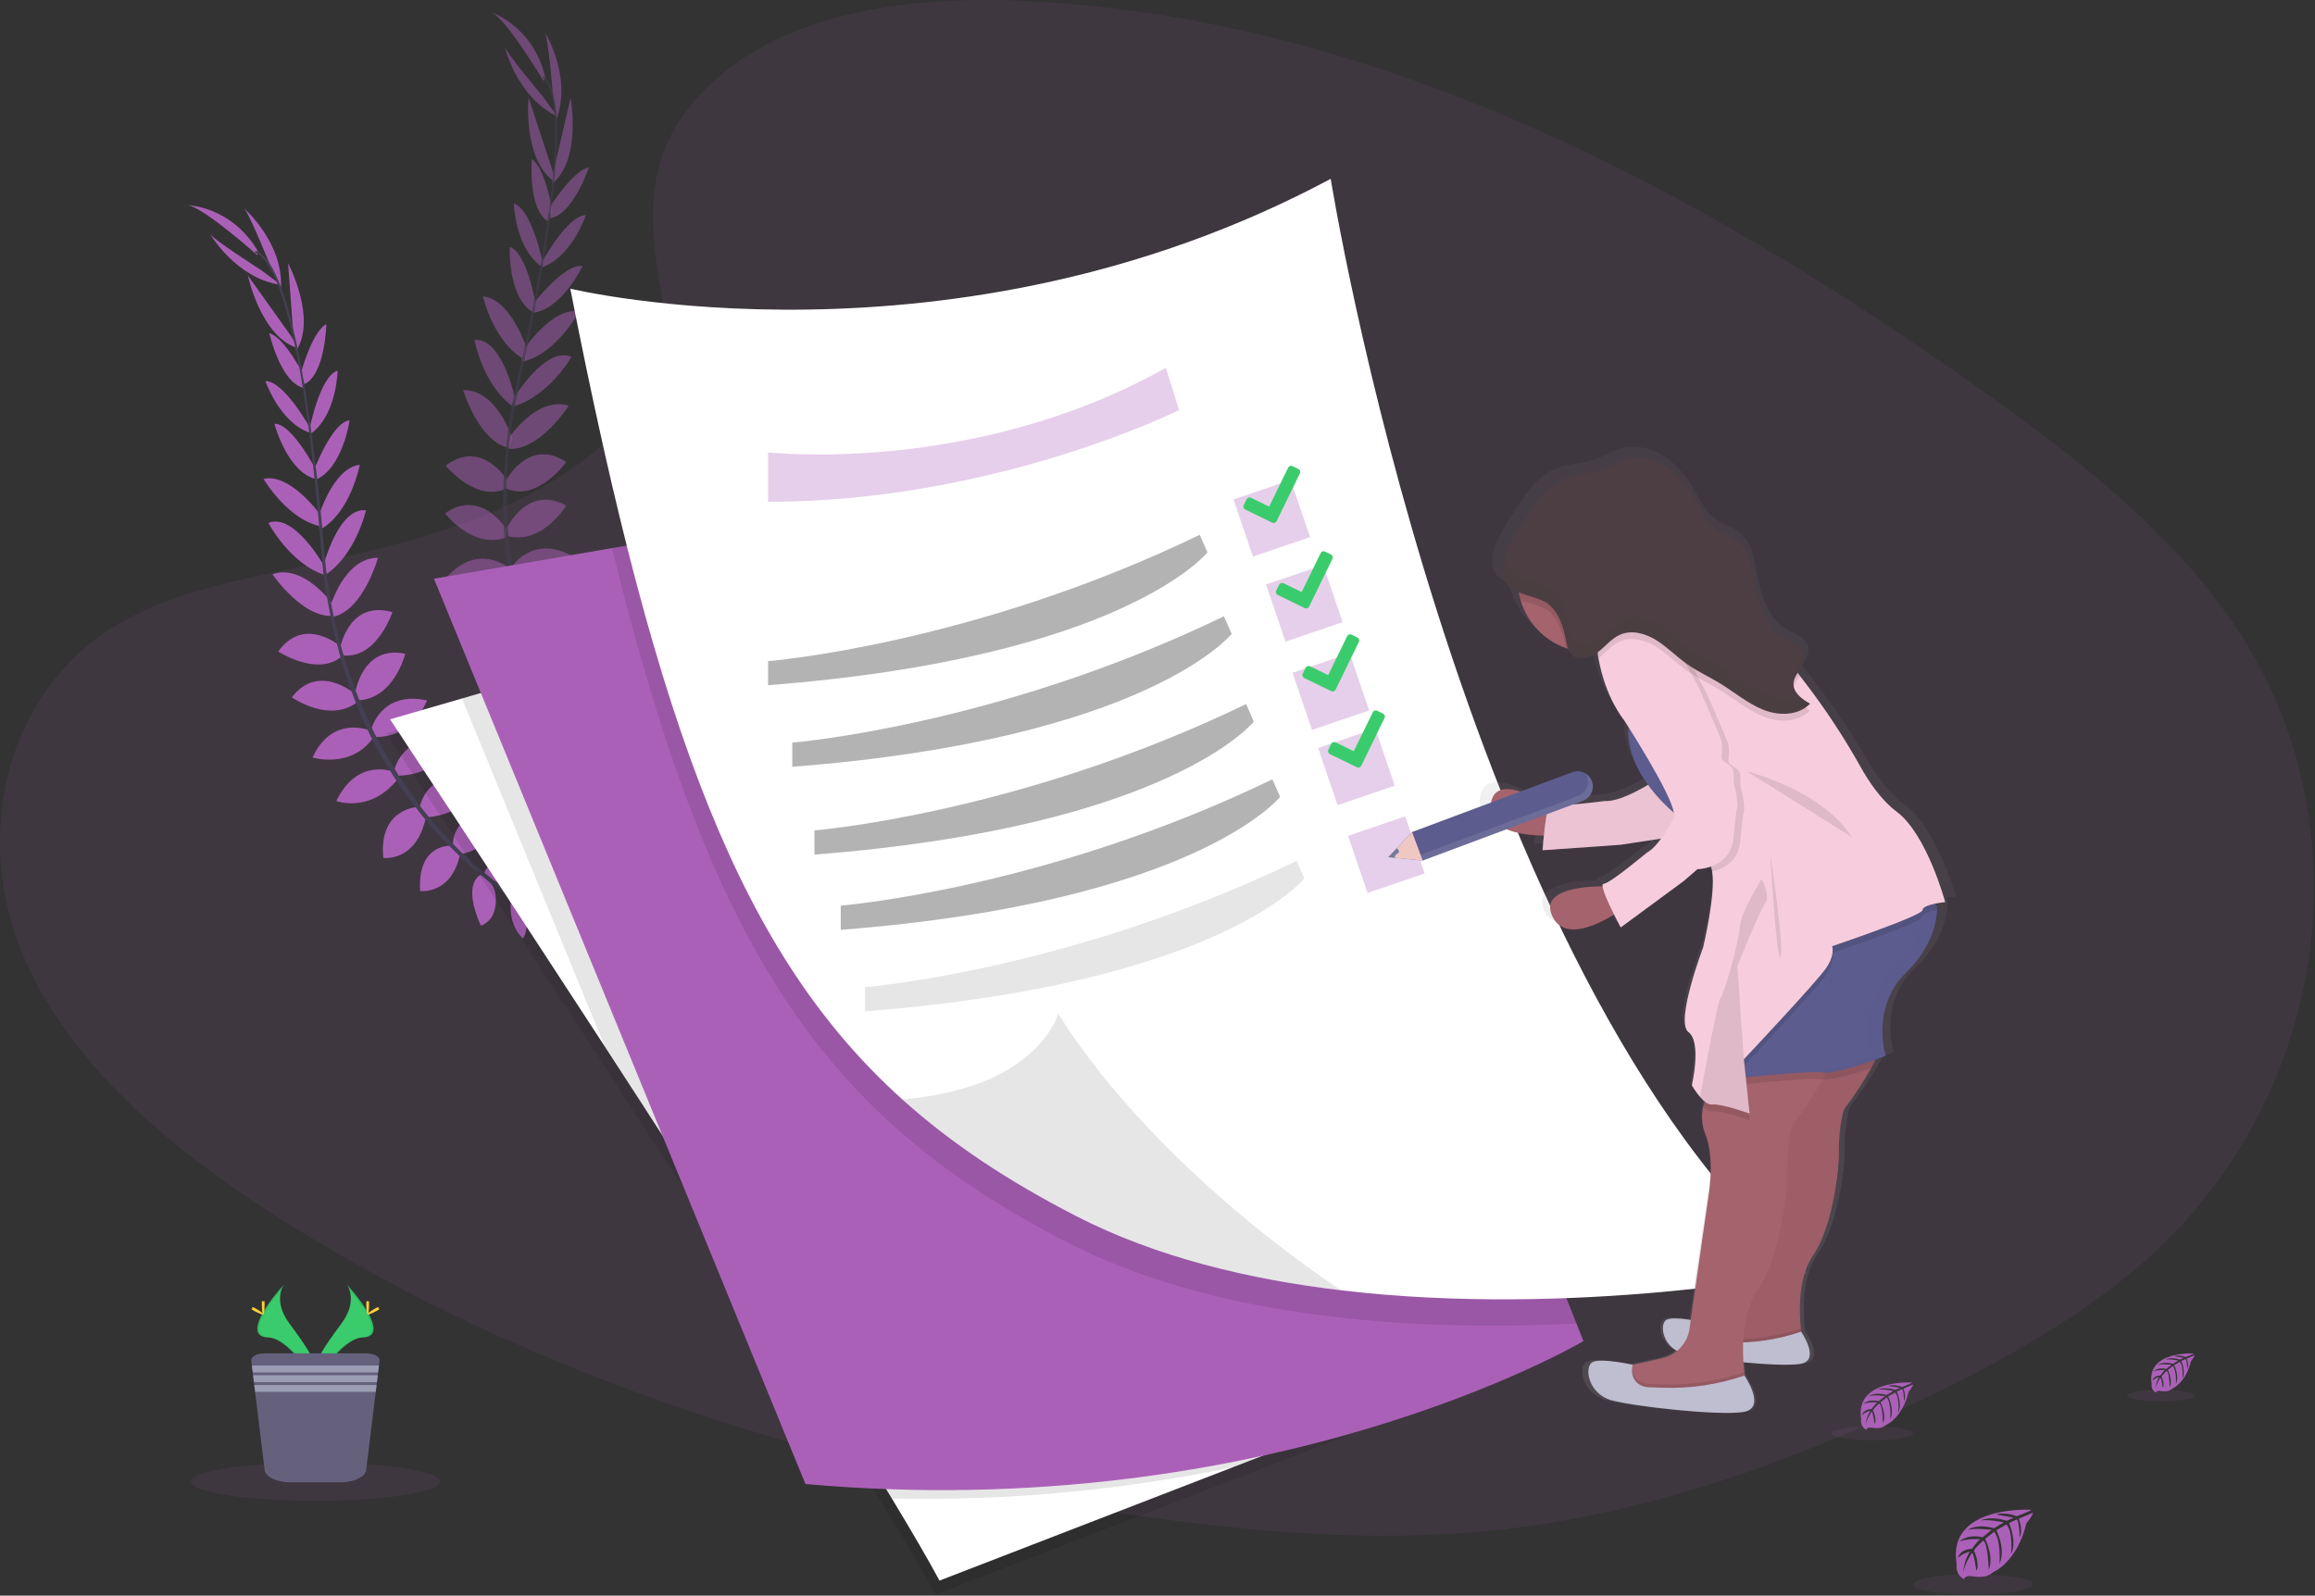 <svg viewBox="0 0 1156 797" fill="none" xmlns="http://www.w3.org/2000/svg">
<rect x="0" y="0" width="1156" height="797" fill="#333333" stroke="none"/>
<g id="StartPage 1">
<g clip-path="url(#clip0)">
<path id="Vector" opacity="0.1" d="M356.76 40.24C395.96 4.93 457.5 -2.26 513.51 0.55C689.44 9.38 848.25 95.14 985.62 192.15C1035.35 227.27 1084.31 265.15 1116.62 313.48C1182.34 411.93 1162.84 548.32 1071.47 629.42C1040.38 657.02 1002.69 678.17 964 696.93C895.21 730.27 821 757.03 742.91 764.65C687.23 770.08 630.91 765.65 575.51 758.09C420.86 736.91 269.06 690.09 141.82 609.95C85.99 574.81 33.39 531.12 10.39 474.24C-12.61 417.36 2.11 345.35 59.09 311.7C82.66 297.78 110.83 291.5 138.42 285.59C179.03 276.91 220.28 268.34 256.93 250.68C294.78 232.44 339.59 197.16 332.1 156.78C324.06 113.49 317.61 75.44 356.76 40.24Z" fill="#AB60B8"/>
<path id="Vector_2" d="M256.7 447.81C256.7 447.81 267.07 440.38 277.8 444.97C277.8 444.97 274.8 451.35 261.43 451.27L256.7 447.81Z" fill="#AB60B8"/>
<path id="Vector_3" d="M255.41 448.24C255.41 448.24 252.64 460.69 261.08 468.77C261.08 468.77 265.76 463.5 260.44 451.24L255.41 448.24Z" fill="#AB60B8"/>
<path id="Vector_4" d="M241.7 436.91C241.7 436.91 242.08 426.4 265.88 428.97C265.88 428.97 266.25 435.73 258.07 439.25C249.89 442.77 245.97 440.24 241.7 436.91Z" fill="#AB60B8"/>
<path id="Vector_5" d="M240.23 436.89C240.23 436.89 230.34 440.49 240.12 462.35C240.12 462.35 246.66 460.62 247.49 451.75C248.32 442.88 244.7 439.95 240.23 436.89Z" fill="#AB60B8"/>
<path id="Vector_6" d="M226.26 422.54C226.26 422.54 224.26 405.34 248.5 406.18C248.5 406.18 250.81 421.73 230.69 426.52L226.26 422.54Z" fill="#AB60B8"/>
<path id="Vector_7" d="M209.53 403.68C209.53 403.68 212.1 384.01 236.53 388.9C236.53 388.9 237.27 405.8 213.69 408.19L209.53 403.68Z" fill="#AB60B8"/>
<path id="Vector_8" d="M197.08 383.99C197.08 383.99 201.9 364.7 226.08 369.52C226.08 369.52 221.08 386.87 198.81 387.45L197.08 383.99Z" fill="#AB60B8"/>
<path id="Vector_9" d="M185.23 364.76C185.23 364.76 189.9 344.76 213.23 349.84C213.23 349.84 206.23 368.91 186.86 368.07L185.23 364.76Z" fill="#AB60B8"/>
<path id="Vector_10" d="M177.36 346.36C177.36 346.36 180.61 322.03 202.36 326.55C202.36 326.55 196.94 348.78 179.06 349.81L177.36 346.36Z" fill="#AB60B8"/>
<path id="Vector_11" d="M169.79 324.05C169.79 324.05 173.86 299.5 195.94 305.75C195.94 305.75 188.26 329.1 171.44 327.36L169.79 324.05Z" fill="#AB60B8"/>
<path id="Vector_12" d="M164.83 303.24C164.83 303.24 171.83 278.58 188.75 278.59C188.75 278.59 181.6 304.59 166.43 308.07L164.83 303.24Z" fill="#AB60B8"/>
<path id="Vector_13" d="M161.41 282.82C161.41 282.82 168.94 253.16 182.76 254.9C182.76 254.9 177.63 277.54 162.07 287.37L161.41 282.82Z" fill="#AB60B8"/>
<path id="Vector_14" d="M158.98 258.4C158.98 258.4 166.15 233.66 179.67 232.16C179.67 232.16 175.07 256.41 159.52 264.74L158.98 258.4Z" fill="#AB60B8"/>
<path id="Vector_15" d="M156.46 235.68C156.46 235.68 165.64 210.83 174.58 209.93C174.58 209.93 171.11 234.18 157.51 239.66L156.46 235.68Z" fill="#AB60B8"/>
<path id="Vector_16" d="M154.53 214.5C154.53 214.5 159.73 187.69 168.59 185.15C168.59 185.15 168.2 206.92 155.5 216.45L154.53 214.5Z" fill="#AB60B8"/>
<path id="Vector_17" d="M150.1 186.86C150.1 186.86 155.83 165.44 162.95 161.93C162.95 161.93 162.47 186.93 151.95 191.93L150.1 186.86Z" fill="#AB60B8"/>
<path id="Vector_18" d="M146.6 168.72L143.85 131.44C143.85 131.44 158.45 159.1 147.85 175.27L146.6 168.72Z" fill="#AB60B8"/>
<path id="Vector_19" d="M134.7 132.02C134.7 132.02 123.91 105.13 121.51 103.7C121.51 103.7 141.31 120.7 140.31 143.48L134.7 132.02Z" fill="#AB60B8"/>
<path id="Vector_20" d="M225.6 422.44C225.6 422.44 208.35 420.85 209.8 445.07C209.8 445.07 225.4 447 229.69 426.76L225.6 422.44Z" fill="#AB60B8"/>
<path id="Vector_21" d="M208.7 403.06C208.7 403.06 188.88 403.75 191.44 428.5C191.44 428.5 208.19 430.84 212.8 407.59L208.7 403.06Z" fill="#AB60B8"/>
<path id="Vector_22" d="M196.95 385.61C196.95 385.61 178.63 377.86 167.95 400.08C167.95 400.08 184.84 406.47 198.67 389.08L196.95 385.61Z" fill="#AB60B8"/>
<path id="Vector_23" d="M184.83 364.96C184.83 364.96 166.07 356.68 156.06 378.38C156.06 378.38 175.51 384.25 186.48 368.26L184.83 364.96Z" fill="#AB60B8"/>
<path id="Vector_24" d="M177.61 346.87C177.61 346.87 159.23 330.61 145.74 348.29C145.74 348.29 164.39 361.53 178.57 350.61L177.61 346.87Z" fill="#AB60B8"/>
<path id="Vector_25" d="M170.77 323.43C170.77 323.43 152.27 306.79 138.92 325.43C138.92 325.43 159.49 338.88 171.55 327.02L170.77 323.43Z" fill="#AB60B8"/>
<path id="Vector_26" d="M166.63 302.45C166.63 302.45 152.06 281.35 136.06 286.79C136.06 286.79 151.2 309.15 166.67 307.54L166.63 302.45Z" fill="#AB60B8"/>
<path id="Vector_27" d="M161.82 282.67C161.82 282.67 146.91 255.95 134.01 261.18C134.01 261.18 144.79 281.74 162.34 287.23L161.82 282.67Z" fill="#AB60B8"/>
<path id="Vector_28" d="M159.87 256.97C159.87 256.97 144.81 236.07 131.58 239.2C131.58 239.2 144.05 260.5 161.49 263.13L159.87 256.97Z" fill="#AB60B8"/>
<path id="Vector_29" d="M157.95 235.14C157.95 235.14 146 211.5 137.02 211.63C137.02 211.63 143.23 235.33 157.36 239.21L157.95 235.14Z" fill="#AB60B8"/>
<path id="Vector_30" d="M154.95 213.96C154.95 213.96 141.75 190.06 132.53 190.36C132.53 190.36 139.61 210.96 154.62 216.12L154.95 213.96Z" fill="#AB60B8"/>
<path id="Vector_31" d="M152.12 188.24C152.12 188.24 142.17 168.42 134.49 166.43C134.49 166.43 140.02 190.83 151.31 193.63L152.12 188.24Z" fill="#AB60B8"/>
<path id="Vector_32" d="M145.48 168.06L123.79 137.62C123.79 137.62 130.22 168.24 148.7 173.9L145.48 168.06Z" fill="#AB60B8"/>
<path id="Vector_33" d="M130.11 134.71C130.11 134.71 105.7 119.18 104.7 116.55C104.7 116.55 117.7 139.13 140.36 142.33L130.11 134.71Z" fill="#AB60B8"/>
<path id="Vector_34" d="M128.4 127.37C128.4 127.37 100.04 102.12 93.06 102.42C93.06 102.42 115.66 102.58 129.06 125.95L128.4 127.37Z" fill="#AB60B8"/>
<path id="Vector_35" d="M152 192.24L151 192.41C144.32 152.36 135.91 128.87 127.33 126.25L127.62 125.25C136.7 128.01 145.16 151.16 152 192.24Z" fill="#444053"/>
<path id="Vector_36" d="M163.25 288.12L161.75 288.3C161.29 284.56 160.89 280.72 160.58 276.9C157.87 243.65 154.47 213.15 150.67 190.33L151.5 189.22C155.31 212.08 159.37 243.48 162.09 276.78C162.4 280.58 162.79 284.39 163.25 288.12Z" fill="#444053"/>
<path id="Vector_37" d="M285.53 465.89C285.26 465.78 258.3 454.96 229.7 427.78C212.951 411.871 198.83 393.409 187.86 373.08C174.15 347.67 165.18 316.13 161.39 285.31L162.99 285.99C171.49 355.17 204.91 401.41 230.99 426.26C259.31 453.2 285.99 463.91 286.24 464.01L285.53 465.89Z" fill="#444053"/>
<g id="Group" opacity="0.7">
<path id="Vector_38" opacity="0.7" d="M298.54 384.45C298.54 384.45 310.65 380.45 319.54 388.02C319.54 388.02 314.77 393.22 302.03 389.16L298.54 384.45Z" fill="#AB60B8"/>
<path id="Vector_39" opacity="0.7" d="M297.18 384.47C297.18 384.47 290.84 395.54 296.49 405.75C296.49 405.75 302.49 402.12 301.1 388.83L297.18 384.47Z" fill="#AB60B8"/>
<path id="Vector_40" opacity="0.7" d="M287.45 369.58C287.45 369.58 290.95 359.66 312.9 369.19C312.9 369.19 311.25 375.76 302.38 376.68C293.51 377.6 290.55 374.01 287.45 369.58Z" fill="#AB60B8"/>
<path id="Vector_41" opacity="0.7" d="M286.06 369.13C286.06 369.13 275.56 369.63 278.38 393.4C278.38 393.4 285.15 393.7 288.58 385.47C292.01 377.24 289.42 373.37 286.06 369.13Z" fill="#AB60B8"/>
<path id="Vector_42" opacity="0.7" d="M277 351.24C277 351.24 280.19 334.24 303.09 342.24C303.09 342.24 300.68 357.77 280.04 356.36L277 351.24Z" fill="#AB60B8"/>
<path id="Vector_43" opacity="0.7" d="M266.64 328.24C266.64 328.24 274.94 310.24 296.78 322.16C296.78 322.16 292.46 338.51 269.23 333.78L266.64 328.24Z" fill="#AB60B8"/>
<path id="Vector_44" opacity="0.7" d="M260.6 305.79C260.6 305.79 270.95 288.79 292.6 300.6C292.6 300.6 282.6 315.66 261.23 309.6L260.6 305.79Z" fill="#AB60B8"/>
<path id="Vector_45" opacity="0.7" d="M255.01 283.9C255.01 283.9 265.41 266.22 286.2 277.99C286.2 277.99 273.85 294.11 255.61 287.55L255.01 283.9Z" fill="#AB60B8"/>
<path id="Vector_46" opacity="0.7" d="M252.97 263.99C252.97 263.99 263.31 241.73 282.75 252.53C282.75 252.53 270.96 272.13 253.59 267.8L252.97 263.99Z" fill="#AB60B8"/>
<path id="Vector_47" opacity="0.7" d="M252.39 240.44C252.39 240.44 263.58 218.21 282.79 230.75C282.79 230.75 268.52 250.75 252.98 244.09L252.39 240.44Z" fill="#AB60B8"/>
<path id="Vector_48" opacity="0.7" d="M253.86 219.07C253.86 219.07 267.86 197.61 284.02 202.65C284.02 202.65 269.45 225.38 253.94 224.16L253.86 219.07Z" fill="#AB60B8"/>
<path id="Vector_49" opacity="0.7" d="M256.7 198.58C256.7 198.58 272.7 172.51 285.39 178.28C285.39 178.28 273.75 198.37 255.98 203.12L256.7 198.58Z" fill="#AB60B8"/>
<path id="Vector_50" opacity="0.7" d="M261.59 174.55C261.59 174.55 275.81 153.06 289.15 155.65C289.15 155.65 277.55 177.44 260.23 180.76L261.59 174.55Z" fill="#AB60B8"/>
<path id="Vector_51" opacity="0.7" d="M265.96 152.1C265.96 152.1 282.11 131.1 290.91 132.92C290.91 132.92 280.38 155.04 265.77 156.21L265.96 152.1Z" fill="#AB60B8"/>
<path id="Vector_52" opacity="0.7" d="M270.41 131.31C270.41 131.31 283.35 107.31 292.57 107.47C292.57 107.47 285.71 128.14 270.76 133.47L270.41 131.31Z" fill="#AB60B8"/>
<path id="Vector_53" opacity="0.7" d="M274.4 103.6C274.4 103.6 286.25 84.86 294.09 83.6C294.09 83.6 286.19 107.34 274.67 109.01L274.4 103.6Z" fill="#AB60B8"/>
<path id="Vector_54" opacity="0.7" d="M276.46 85.24L284.93 48.82C284.93 48.82 290.64 79.57 275.7 91.82L276.46 85.24Z" fill="#AB60B8"/>
<path id="Vector_55" opacity="0.7" d="M276.04 46.67C276.04 46.67 273.73 17.79 271.87 15.67C271.87 15.67 285.73 37.75 277.99 59.25L276.04 46.67Z" fill="#AB60B8"/>
<path id="Vector_56" opacity="0.7" d="M276.39 350.97C276.39 350.97 260.39 344.33 254.58 367.89C254.58 367.89 268.89 374.37 279.01 356.32L276.39 350.97Z" fill="#AB60B8"/>
<path id="Vector_57" opacity="0.7" d="M266.02 327.44C266.02 327.44 246.89 322.21 241.97 346.6C241.97 346.6 257.27 353.82 268.59 332.99L266.02 327.44Z" fill="#AB60B8"/>
<path id="Vector_58" opacity="0.7" d="M260 307.29C260 307.29 244.82 294.44 228 312.48C228 312.48 242.22 323.61 260.61 311.1L260 307.29Z" fill="#AB60B8"/>
<path id="Vector_59" opacity="0.7" d="M254.58 283.97C254.58 283.97 239.12 270.49 223.12 288.22C223.12 288.22 239.94 299.62 255.17 287.62L254.58 283.97Z" fill="#AB60B8"/>
<path id="Vector_60" opacity="0.7" d="M253.07 264.56C253.07 264.56 240.35 243.56 222.21 256.42C222.21 256.42 236.08 274.62 252.87 268.42L253.07 264.56Z" fill="#AB60B8"/>
<path id="Vector_61" opacity="0.7" d="M253.51 240.14C253.51 240.14 240.79 218.75 222.51 232.59C222.51 232.59 238.15 251.59 253.18 243.82L253.51 240.14Z" fill="#AB60B8"/>
<path id="Vector_62" opacity="0.7" d="M255.79 218.87C255.79 218.87 248.16 194.4 231.27 194.87C231.27 194.87 239.07 220.73 254.32 223.79L255.79 218.87Z" fill="#AB60B8"/>
<path id="Vector_63" opacity="0.7" d="M257.08 198.56C257.08 198.56 250.8 168.61 236.93 169.77C236.93 169.77 241.11 192.61 256.23 203.08L257.08 198.56Z" fill="#AB60B8"/>
<path id="Vector_64" opacity="0.7" d="M262.88 173.45C262.88 173.45 254.72 149.01 241.15 148.06C241.15 148.06 246.72 172.11 262.59 179.81L262.88 173.45Z" fill="#AB60B8"/>
<path id="Vector_65" opacity="0.7" d="M267.54 152.03C267.54 152.03 263.16 125.91 254.54 123.36C254.54 123.36 253.43 147.83 265.76 155.75L267.54 152.03Z" fill="#AB60B8"/>
<path id="Vector_66" opacity="0.7" d="M270.97 130.92C270.97 130.92 265.48 104.17 256.59 101.72C256.59 101.72 257.22 123.49 270.02 132.88L270.97 130.92Z" fill="#AB60B8"/>
<path id="Vector_67" opacity="0.7" d="M275.91 105.56C275.91 105.56 272.31 83.68 265.57 79.49C265.57 79.49 263.57 104.43 273.57 110.49L275.91 105.56Z" fill="#AB60B8"/>
<path id="Vector_68" opacity="0.7" d="M275.59 84.24L263.93 48.72C263.93 48.72 260.93 79.86 276.93 90.77L275.59 84.24Z" fill="#AB60B8"/>
<path id="Vector_69" opacity="0.7" d="M270.84 47.87C270.84 47.87 252.11 25.76 251.97 22.97C251.97 22.97 257.7 48.4 278.34 58.19L270.84 47.87Z" fill="#AB60B8"/>
<path id="Vector_70" opacity="0.7" d="M271.39 40.36C271.39 40.36 251.82 7.81 245.07 6.01C245.07 6.01 266.59 12.9 272.39 39.17L271.39 40.36Z" fill="#AB60B8"/>
<path id="Vector_71" opacity="0.7" d="M274.63 109.24L273.63 109.1C279.16 68.89 278.13 43.95 270.71 38.9L271.28 38.07C279.15 43.44 280.3 68.05 274.63 109.24Z" fill="#444053"/>
<path id="Vector_72" opacity="0.7" d="M256.83 204.24L255.34 203.97C256.02 200.26 256.78 196.48 257.62 192.73C264.93 160.18 270.76 130.06 273.91 107.14L275.04 106.32C271.88 129.32 266.41 160.47 259.1 193.07C258.26 196.74 257.5 200.5 256.83 204.24Z" fill="#444053"/>
<path id="Vector_73" opacity="0.7" d="M320.7 410.29C320.48 410.11 297.96 391.76 278.7 357.29C267.444 337.12 259.458 315.292 255.04 292.62C249.51 264.28 250.32 231.5 255.88 200.95L257.2 202.07C244.75 270.65 262.9 324.75 280.44 356.24C299.44 390.38 321.72 408.54 321.95 408.72L320.7 410.29Z" fill="#444053"/>
</g>
<path id="Vector_74" d="M1014.35 754.11C1014.35 754.11 972.07 751.56 977.06 781.19C977.06 781.19 976.06 786.42 980.81 788.8C980.81 788.8 980.89 786.6 985.15 787.35C986.666 787.605 988.207 787.679 989.74 787.57C991.815 787.425 993.787 786.611 995.36 785.25V785.25C995.36 785.25 1007.24 780.34 1011.86 760.92C1011.86 760.92 1015.28 756.68 1015.15 755.59L1008.01 758.59C1008.01 758.59 1010.45 763.74 1008.53 768.01C1008.53 768.01 1008.3 758.78 1006.93 759.01C1006.65 759.06 1003.22 760.8 1003.22 760.8C1003.22 760.8 1007.42 769.8 1004.22 776.28C1004.22 776.28 1005.42 765.23 1001.88 761.44L996.88 764.38C996.88 764.38 1001.78 773.64 998.46 781.19C998.46 781.19 999.31 769.6 995.82 765.09L991.27 768.64C991.27 768.64 995.88 777.77 993.07 784.03C993.07 784.03 992.7 770.54 990.29 769.52C990.29 769.52 986.29 773.03 985.7 774.52C985.7 774.52 988.85 781.14 986.9 784.64C986.9 784.64 985.7 775.64 984.71 775.64C984.71 775.64 980.71 781.59 980.33 785.64C980.33 785.64 980.5 779.57 983.75 775.04C981.463 775.47 979.352 776.562 977.68 778.18C977.68 778.18 978.3 773.97 984.68 773.6C984.68 773.6 987.96 769.09 988.84 768.81C988.84 768.81 982.43 768.28 978.55 770C978.55 770 981.97 766 990.01 767.83L994.5 764.16C994.5 764.16 986.07 763.01 982.5 764.28C982.5 764.28 986.61 760.77 995.71 763.33L1000.6 760.41C1000.6 760.41 993.42 758.86 989.14 759.41C989.14 759.41 993.66 756.97 1002.04 759.61L1005.54 758.04C1005.54 758.04 1000.27 757.04 998.73 756.84C997.19 756.64 997.11 756.25 997.11 756.25C1000.44 755.694 1003.86 756.075 1006.99 757.35C1006.99 757.35 1014.48 754.58 1014.35 754.11Z" fill="#AB60B8"/>
<path id="Vector_75" opacity="0.1" d="M985.23 796.44C1001.75 796.44 1015.15 794.175 1015.15 791.38C1015.15 788.585 1001.75 786.32 985.23 786.32C968.706 786.32 955.31 788.585 955.31 791.38C955.31 794.175 968.706 796.44 985.23 796.44Z" fill="#AB60B8"/>
<path id="Vector_76" d="M1095.45 676.04C1095.45 676.04 1071.62 674.61 1074.45 691.31C1074.3 692.156 1074.43 693.027 1074.81 693.797C1075.19 694.568 1075.8 695.199 1076.56 695.6C1076.56 695.6 1076.61 694.36 1079.01 694.78C1079.86 694.929 1080.73 694.973 1081.6 694.91C1082.77 694.831 1083.88 694.371 1084.76 693.6V693.6C1084.76 693.6 1091.46 690.83 1094.07 679.88C1094.07 679.88 1096 677.49 1095.92 676.88L1091.92 678.6C1091.92 678.6 1093.29 681.5 1092.21 683.91C1092.21 683.91 1092.08 678.7 1091.31 678.83C1091.15 678.83 1089.22 679.83 1089.22 679.83C1089.22 679.83 1091.58 684.89 1089.8 688.56C1089.8 688.56 1090.48 682.33 1088.48 680.2L1085.65 681.85C1085.65 681.85 1088.41 687.07 1086.54 691.33C1086.54 691.33 1087.02 684.8 1085.05 682.25L1082.49 684.25C1082.49 684.25 1085.08 689.4 1083.49 692.93C1083.49 692.93 1083.28 685.33 1081.92 684.75C1080.95 685.574 1080.08 686.51 1079.33 687.54C1079.33 687.54 1081.11 691.28 1080.01 693.25C1080.01 693.25 1079.33 688.18 1078.78 688.16C1078.78 688.16 1076.54 691.52 1076.31 693.82C1076.42 691.686 1077.08 689.617 1078.24 687.82C1076.95 688.063 1075.76 688.678 1074.81 689.59C1074.81 689.59 1075.16 687.22 1078.81 687.01C1078.81 687.01 1080.66 684.46 1081.15 684.31C1081.15 684.31 1077.54 684.01 1075.35 684.98C1075.35 684.98 1077.28 682.74 1081.81 683.75L1084.35 681.69C1084.35 681.69 1079.59 681.04 1077.58 681.76C1077.58 681.76 1079.9 679.76 1085.03 681.22L1087.79 679.57C1085.67 679.105 1083.49 678.917 1081.32 679.01C1081.32 679.01 1083.87 677.64 1088.59 679.13L1090.59 678.24C1090.59 678.24 1087.59 677.66 1086.75 677.57C1085.91 677.48 1085.83 677.23 1085.83 677.23C1087.71 676.917 1089.64 677.132 1091.41 677.85C1091.41 677.85 1095.52 676.31 1095.45 676.04Z" fill="#AB60B8"/>
<path id="Vector_77" opacity="0.1" d="M1079.04 699.91C1088.36 699.91 1095.91 698.634 1095.91 697.06C1095.91 695.486 1088.36 694.21 1079.04 694.21C1069.72 694.21 1062.17 695.486 1062.17 697.06C1062.17 698.634 1069.72 699.91 1079.04 699.91Z" fill="#AB60B8"/>
<path id="Vector_78" d="M954.76 690.54C954.76 690.54 925.98 688.8 929.38 708.97C929.203 709.992 929.355 711.044 929.813 711.974C930.271 712.905 931.012 713.667 931.93 714.15C931.93 714.15 931.93 712.66 934.88 713.15C935.914 713.323 936.964 713.376 938.01 713.31C939.42 713.207 940.759 712.653 941.83 711.73V711.73C941.83 711.73 949.92 708.39 953.07 695.16C953.07 695.16 955.4 692.28 955.3 691.54L950.45 693.61C950.45 693.61 952.11 697.12 950.8 700.03C950.8 700.03 950.65 693.74 949.71 693.89C949.52 693.89 947.19 695.1 947.19 695.1C947.19 695.1 950.04 701.21 947.89 705.64C947.89 705.64 948.71 698.12 946.3 695.54L942.88 697.54C942.88 697.54 946.21 703.84 943.95 708.99C943.95 708.99 944.53 701.1 942.16 697.99L939.06 700.4C939.06 700.4 942.2 706.61 940.29 710.88C940.29 710.88 940.04 701.7 938.39 701C938.39 701 935.68 703.39 935.27 704.37C935.27 704.37 937.41 708.88 936.08 711.26C936.08 711.26 935.27 705.15 934.6 705.12C934.6 705.12 931.9 709.17 931.6 711.95C931.735 709.382 932.538 706.893 933.93 704.73C932.374 705.026 930.939 705.77 929.8 706.87C929.8 706.87 930.22 704 934.6 703.75C934.6 703.75 936.83 700.68 937.43 700.49C937.43 700.49 933.07 700.13 930.43 701.3C930.43 701.3 932.75 698.59 938.22 699.82L941.28 697.33C941.28 697.33 935.55 696.54 933.11 697.41C933.11 697.41 935.91 695.02 942.11 696.76L945.44 694.76C945.44 694.76 940.55 693.7 937.63 694.08C937.63 694.08 940.71 692.43 946.41 694.22L948.8 693.24C948.8 693.24 945.22 692.54 944.17 692.43C943.12 692.32 943.07 692.03 943.07 692.03C945.34 691.652 947.669 691.912 949.8 692.78C949.8 692.78 954.85 690.86 954.76 690.54Z" fill="#AB60B8"/>
<path id="Vector_79" opacity="0.1" d="M934.94 719.35C946.19 719.35 955.31 717.81 955.31 715.91C955.31 714.01 946.19 712.47 934.94 712.47C923.69 712.47 914.57 714.01 914.57 715.91C914.57 717.81 923.69 719.35 934.94 719.35Z" fill="#AB60B8"/>
<path id="Vector_80" opacity="0.1" d="M714.07 701L613.76 739.81L467.14 796.48C461.61 786.21 453.45 772.16 443.35 755.48C408.63 697.93 351.17 608.42 300.03 529.76C242.39 441.13 192.79 366.29 192.79 366.29L228.7 355.88L522.02 270.81L714.07 701Z" fill="black"/>
<path id="Vector_81" d="M716.07 694L615.76 732.81L469.14 789.48C463.61 779.21 455.45 765.16 445.35 748.48C410.63 690.93 353.17 601.42 302.03 522.76C244.39 434.13 194.79 359.29 194.79 359.29L230.7 348.88L524.02 263.81L716.07 694Z" fill="white"/>
<path id="Vector_82" opacity="0.1" d="M716.07 694L615.76 732.81C559.735 744.48 502.564 749.737 445.35 748.48C410.63 690.93 353.17 601.42 302.03 522.76L230.7 348.88L524.02 263.81L716.07 694Z" fill="black"/>
<path id="Vector_83" d="M790.7 669.86C790.7 669.86 634.86 762.04 402.2 741.24L216.7 289.05L305.59 273.78L612.87 221.01L787.22 661.12L790.7 669.86Z" fill="#AB60B8"/>
<path id="Vector_84" opacity="0.1" d="M787.22 661.12C750.52 662.92 708.08 662.75 665.36 657.66C619.14 652.24 572.7 641.02 532.8 620.48C499.48 603.31 470.99 584.66 446.14 562.27C381.53 504.15 341.54 421.01 305.63 273.78L612.91 221.01L787.22 661.12Z" fill="black"/>
<path id="Vector_85" d="M901.53 635.84C901.53 635.84 786.61 658.36 669.75 644.49C623.53 639.04 577.04 627.85 537.19 607.31C503.87 590.14 475.38 571.49 450.53 549.1C370.53 477.1 328.32 366.88 284.78 144.19C284.78 144.19 475.78 190.28 664.49 89.32C664.49 89.32 728.14 486.59 901.53 635.84Z" fill="white"/>
<path id="Vector_86" opacity="0.1" d="M669.75 644.49C623.53 639.04 577.04 627.85 537.19 607.31C503.87 590.14 475.38 571.49 450.53 549.1C518.62 543.57 528.41 506.34 528.41 506.34C578.89 586.46 669.75 644.49 669.75 644.49Z" fill="black"/>
<path id="Vector_87" opacity="0.3" d="M383.55 225.95C383.55 225.95 486.15 237.66 582.18 183.7L588.76 204.83C588.76 204.83 496.89 250.64 383.55 250.64V225.95Z" fill="#AB60B8"/>
<path id="Vector_88" opacity="0.3" d="M383.55 330.24C383.55 330.24 485.55 322.01 599.1 267.13L602.94 275.91C602.94 275.91 561.15 328.5 383.55 342.24V330.24Z" fill="black"/>
<path id="Vector_89" opacity="0.3" d="M395.64 370.92C395.64 370.92 497.64 362.69 611.19 307.82L615.03 316.6C615.03 316.6 573.25 369.24 395.64 382.99V370.92Z" fill="black"/>
<path id="Vector_90" opacity="0.3" d="M406.7 414.77C406.7 414.77 508.7 406.54 622.25 351.67L626.09 360.45C626.09 360.45 584.25 413.06 406.7 426.84V414.77Z" fill="black"/>
<path id="Vector_91" opacity="0.3" d="M419.83 452.35C419.83 452.35 521.83 444.12 635.38 389.25L639.22 398.03C639.22 398.03 597.44 450.65 419.83 464.43V452.35Z" fill="black"/>
<path id="Vector_92" opacity="0.1" d="M431.93 493.07C431.93 493.07 533.93 484.84 647.48 429.97L651.32 438.75C651.32 438.75 609.53 491.37 431.93 505.14V493.07Z" fill="black"/>
<path id="Vector_93" opacity="0.3" d="M644.49 239.746L615.949 249.463L625.665 278.004L654.207 268.288L644.49 239.746Z" fill="#AB60B8"/>
<path id="Vector_94" opacity="0.3" d="M660.727 282.207L632.186 291.924L641.902 320.465L670.444 310.749L660.727 282.207Z" fill="#AB60B8"/>
<path id="Vector_95" opacity="0.3" d="M686.757 363.907L658.216 373.623L667.932 402.165L696.473 392.448L686.757 363.907Z" fill="#AB60B8"/>
<path id="Vector_96" opacity="0.3" d="M701.692 407.756L673.15 417.472L682.867 446.014L711.408 436.297L701.692 407.756Z" fill="#AB60B8"/>
<path id="Vector_97" opacity="0.3" d="M673.966 326.317L645.425 336.034L655.141 364.575L683.682 354.859L673.966 326.317Z" fill="#AB60B8"/>
<path id="Vector_98" d="M972.4 449.57L971.33 448.57C974.09 448.01 976.69 447.76 976.69 447.76C976.69 447.76 967.22 413.5 951.25 402.07C943.35 396.42 936.77 387.01 932.12 378.94C923.644 364.348 914.122 350.388 903.63 337.17L900.75 333.54L899.51 331.96C901.24 329.34 903.36 326.85 903.12 323.81C903.115 323.79 903.115 323.77 903.12 323.75C903.13 323.59 903.13 323.43 903.12 323.27C903.091 322.894 903.024 322.522 902.92 322.16L902.81 322.33C901.46 318.41 896.27 316.68 892.42 314.52C883.42 309.45 879.57 298.37 877.65 288.07C876.15 280.07 874.91 271.07 868.65 265.92C864.65 262.61 859.21 261.52 855.18 258.23C851.36 255.11 849.23 250.38 846.83 246.03C842.83 238.78 837.55 232.03 830.58 227.7C823.61 223.37 814.76 221.7 807.11 224.6C804.18 225.72 801.52 227.46 798.62 228.67C791.42 231.67 783.17 231.27 776.04 234.44C767.26 238.34 761.55 246.96 756.33 255.14C753.63 259.37 749.39 265.56 746.98 271.79C746.98 271.57 746.98 271.36 746.98 271.14C745.824 273.885 745.193 276.822 745.12 279.8C745.073 281.067 745.211 282.333 745.53 283.56C746.61 287.56 749.83 289.77 753.65 291.31C753.871 292.582 754.165 293.841 754.53 295.08C756.259 300.77 759.334 305.959 763.494 310.208C767.655 314.458 772.778 317.641 778.43 319.49C778.76 319.61 779.1 319.69 779.43 319.79C779.708 320.582 780.11 321.324 780.62 321.99C783.81 325.99 790.21 324.85 794.37 321.94C794.54 321.83 794.7 321.69 794.86 321.57C794.888 322.136 794.948 322.701 795.04 323.26C795.13 323.74 795.2 324.26 795.3 324.69C799.05 344.9 808.65 355.81 808.65 355.81C808.65 355.81 809.54 357.15 810.99 359.37C810.23 370.52 815.32 380.68 821.2 388.53C816.13 391.46 805.2 397.2 798.44 396.72C798.44 396.72 773.6 399.93 770.72 398.32C770.32 398.1 769.94 398.4 769.58 399.08C762.74 394.91 740.87 382.89 739 398.32C737.31 412.32 757.24 414.11 766.73 414.18C766.3 418.28 766.06 421.56 766.06 421.56L806.87 418.77L828.12 415.64C825.77 418.75 823.12 421.52 820.53 422.87C820.53 422.87 801.32 438.42 798 438.56C797.53 438.56 797.38 439.03 797.45 439.78C789.37 439.78 764.24 440.95 771.21 454.95C777.54 467.64 795.36 458.86 803.42 454.01C805.32 457.7 806.94 460.59 806.94 460.59L839.87 437.14L847 431.14C849.417 431.024 851.804 430.562 854.09 429.77C854.09 429.86 854.16 429.95 854.19 430.03C854.445 430.766 854.635 431.522 854.76 432.29C856.76 443.78 850.04 470.58 850.04 470.58C850.04 470.58 835.26 508.27 842.36 513.41C849.46 518.55 844.21 540.24 844.21 540.24C845.449 542.325 846.875 544.293 848.47 546.12V546.12C849.222 546.988 850.056 547.782 850.96 548.49C850.63 549.389 850.356 550.307 850.14 551.24C849.055 555.861 849.465 560.707 851.31 565.08C856.19 576.92 853.22 594.08 853.22 594.08L843.64 658.8C839.04 658.1 833.1 657.52 830.89 658.8C827.5 660.71 828.61 670.34 836.48 674.48C834.091 676.309 831.324 677.584 828.38 678.21C821.38 679.81 816.46 680.83 813.22 681.45C813.01 681.45 796.42 677.79 792.16 680.21C787.9 682.63 789.95 696.05 802.07 699.34C813.93 702.55 858.16 707.26 870.9 705.34L871.71 705.2C882.54 703.06 873.03 688.83 871.83 687.1C871.75 686.52 871.68 685.91 871.6 685.25C871.43 683.77 871.28 682.07 871.17 680.25C883.25 681.36 895.17 681.9 900.64 681.08C900.9 681.08 901.14 681 901.36 680.95C910.95 679.05 902.55 666.47 901.47 664.95C901.423 664.563 901.373 664.153 901.32 663.72V663.61C901.32 663.32 901.25 663.01 901.22 662.71C901.19 662.41 901.22 662.2 901.14 661.93C901.06 661.66 901.14 661.45 901.07 661.2C901.03 660.707 900.99 660.197 900.95 659.67C900.95 659.46 900.95 659.24 900.95 659.02C900.95 658.62 900.9 658.22 900.88 657.81C900.88 657.59 900.88 657.37 900.88 657.14C900.88 656.54 900.88 655.92 900.82 655.3C900.82 655.13 900.82 654.96 900.82 654.79C900.82 654.29 900.82 653.79 900.82 653.27C900.82 653.03 900.82 652.79 900.82 652.54C900.82 652.01 900.82 651.48 900.82 650.94C900.82 650.76 900.82 650.59 900.82 650.41C900.82 649.74 900.88 649.05 900.92 648.36L900.98 647.62C900.98 647.11 901.06 646.62 901.11 646.1C901.11 645.85 901.11 645.6 901.19 645.35C901.27 644.65 901.36 643.95 901.46 643.24C901.46 643.03 901.53 642.82 901.56 642.61C901.65 642.08 901.74 641.54 901.84 641C901.84 640.74 901.94 640.47 902 640.2C902.12 639.62 902.25 639.04 902.39 638.46C902.39 638.3 902.46 638.14 902.5 637.98C902.68 637.28 902.88 636.59 903.09 635.9C903.16 635.66 903.24 635.42 903.32 635.18C903.49 634.66 903.67 634.18 903.86 633.64L904.1 633C904.37 632.32 904.66 631.65 904.96 631C905.04 630.83 905.13 630.66 905.22 630.49C905.47 629.97 905.74 629.49 906.02 628.95L906.36 628.36C906.74 627.72 907.13 627.08 907.56 626.47C918.56 610.79 921.46 580.55 921.19 573.97C920.92 567.39 922.5 553.74 924.47 551.72C925.79 550.37 933.47 539.72 938.06 531.62C938.89 530.14 939.61 528.75 940.18 527.51C943.44 526.38 945.6 525.51 945.6 525.51C944.451 521.312 943.899 516.972 943.96 512.62C944.04 504.11 946.38 492.9 956.04 483.8C970.3 470.36 972.29 457.04 972.48 451.92C972.48 451.56 972.48 451.24 972.48 450.97C972.45 450.03 972.4 449.57 972.4 449.57Z" fill="url(#paint0_linear)"/>
<path id="Vector_99" d="M934.4 533.44C930.53 540.355 926.186 546.994 921.4 553.31C919.52 555.31 918.01 568.82 918.27 575.31C918.53 581.8 915.78 611.72 905.27 627.22C894.76 642.72 900.16 669.51 900.16 669.51L883.39 675.39H863.24L849.36 671.24L845.7 661.14C845.7 661.14 850.58 660.39 862.7 657.51C866.062 656.825 869.108 655.061 871.373 652.484C873.639 649.908 875.001 646.662 875.25 643.24L883.76 583.81C883.76 583.81 886.27 568.81 882.13 558.43C880.964 555.509 880.48 552.359 880.716 549.223C880.952 546.086 881.9 543.044 883.49 540.33L883.76 539.91C883.76 539.91 896.89 529.54 910.27 523.05C922.12 517.33 934.14 514.61 937.55 524.76C937.99 526.07 936.55 529.44 934.4 533.44Z" fill="#A5636D"/>
<path id="Vector_100" opacity="0.05" d="M934.4 533.44C930.53 540.355 926.186 546.994 921.4 553.31C919.52 555.31 918.01 568.82 918.27 575.31C918.53 581.8 915.78 611.72 905.27 627.22C897.87 638.15 898.36 654.67 899.27 663.48C899.66 667.17 900.14 669.48 900.14 669.48L883.37 675.36H863.24L849.36 671.24L845.7 661.14C845.7 661.14 846.92 660.95 849.7 660.41C852.48 659.87 856.7 658.95 862.76 657.51C866.111 656.814 869.143 655.044 871.397 652.469C873.651 649.894 875.004 646.653 875.25 643.24L883.76 583.81C883.76 583.81 886.27 568.81 882.13 558.43C880.964 555.509 880.48 552.359 880.716 549.223C880.952 546.086 881.9 543.044 883.49 540.33L883.76 539.91C883.76 539.91 896.89 529.54 910.27 523.05C922.12 517.33 934.14 514.61 937.55 524.76C937.99 526.07 936.55 529.44 934.4 533.44Z" fill="black"/>
<path id="Vector_101" opacity="0.1" d="M900.16 669.52L883.39 675.4H863.24L849.36 671.24L845.7 661.14C845.7 661.14 846.92 660.95 849.7 660.41C849.504 662.245 849.986 664.089 851.057 665.592C852.127 667.096 853.712 668.155 855.51 668.57L863.39 668.84C864.5 668.84 865.62 668.9 866.72 668.9C877.804 668.906 888.813 667.078 899.3 663.49C899.7 667.18 900.16 669.52 900.16 669.52Z" fill="black"/>
<path id="Vector_102" d="M863.38 670.54L855.49 670.27C855.49 670.27 848.13 668.71 849.93 660.36C849.93 660.36 835.73 657.14 832.1 659.27C828.47 661.4 830.22 673.15 840.48 676.03C850.48 678.84 887.94 682.97 898.71 681.28L899.4 681.16C909.16 679.16 899.4 665.16 899.4 665.16C887.819 669.124 875.614 670.947 863.38 670.54Z" fill="#BEBED0"/>
<path id="Vector_103" d="M911.97 535.74C911.44 536.8 910.87 537.9 910.22 539.05C905.27 548.05 897.33 559.38 895.94 560.85C893.82 563.11 892.13 578.35 892.4 585.71C892.67 593.07 889.59 626.79 877.73 644.29C871.66 653.29 870.29 665.54 870.39 675.4C870.42 678.741 870.617 682.079 870.98 685.4C871.42 689.47 871.98 692.01 871.98 692.01L853.06 698.64H830.29L814.62 693.98L810.52 682.54C810.52 682.54 811.89 682.32 814.97 681.71C818.05 681.1 822.85 680.08 829.71 678.46C833.495 677.677 836.922 675.682 839.472 672.777C842.021 669.872 843.555 666.215 843.84 662.36L853.43 595.29C853.43 595.29 856.26 578.34 851.6 566.64C849.841 562.297 849.45 557.521 850.48 552.95C851.038 550.382 852.054 547.937 853.48 545.73C853.48 545.73 857.14 542.85 862.66 539.04C865.1 537.36 867.93 535.5 870.97 533.62C884.33 525.35 901.9 516.91 910.32 523.06C912.177 524.461 913.537 526.42 914.2 528.65C914.54 529.81 913.59 532.44 911.97 535.74Z" fill="#A5636D"/>
<path id="Vector_104" opacity="0.1" d="M871.93 692.02L853.01 698.65H830.29L814.62 693.99L810.52 682.55C810.52 682.55 811.89 682.33 814.97 681.72C814.773 683.075 814.913 684.459 815.377 685.747C815.841 687.036 816.615 688.191 817.63 689.11C819.207 690.45 821.201 691.2 823.27 691.23L830.44 691.46C831.69 691.46 832.95 691.53 834.2 691.53C846.713 691.527 859.14 689.459 870.98 685.41C871.42 689.48 871.93 692.02 871.93 692.02Z" fill="black"/>
<path id="Vector_105" d="M830.43 693.16L823.27 692.92C821.199 692.885 819.203 692.136 817.62 690.8C815.8 689.18 814.23 686.38 815.25 681.67C815.25 681.67 799.25 678.04 795.12 680.44C790.99 682.84 793.01 696.11 804.58 699.36C815.91 702.53 858.15 707.19 870.31 705.29L871.08 705.15C882.08 702.89 871.08 687.07 871.08 687.07C858.014 691.558 844.238 693.622 830.43 693.16V693.16Z" fill="#BEBED0"/>
<path id="Vector_106" opacity="0.1" d="M934.4 533.44C927.55 535.83 917.49 539 911.97 539.13C911.399 539.152 910.827 539.125 910.26 539.05V539.05C906.4 538.52 894.47 539.37 883.53 540.35C879.14 540.74 874.92 541.15 871.43 541.51C866.23 542.05 862.65 542.44 862.65 542.44V539.05C865.09 537.37 867.92 535.51 870.96 533.63C884.32 525.36 901.89 516.92 910.31 523.07C922.16 517.35 934.18 514.63 937.59 524.78C937.99 526.07 936.55 529.44 934.4 533.44Z" fill="black"/>
<path id="Vector_107" d="M967.27 454.57C967.08 459.64 965.18 472.8 951.56 486.1C934.2 503.05 941.56 527.39 941.56 527.39C941.56 527.39 920.86 535.52 911.93 535.74C911.359 535.762 910.787 535.735 910.22 535.66C904.86 534.91 883.58 536.88 871.35 538.12C866.15 538.66 862.57 539.05 862.57 539.05V467.05L958.5 443.76L967.19 452.41C967.265 453.127 967.292 453.849 967.27 454.57Z" fill="#5C5C8E"/>
<g id="Group_2" opacity="0.1">
<path id="Vector_108" opacity="0.1" d="M864.19 538.16L862.61 538.33V539.09C862.61 539.09 866.19 538.7 871.39 538.16C880.17 537.27 893.58 536.02 902.45 535.65C896.31 535.09 876.03 536.96 864.19 538.16Z" fill="black"/>
<path id="Vector_109" opacity="0.1" d="M967.23 452.45L958.54 443.79L952.75 445.24L960.03 452.49C960.079 453.212 960.079 453.938 960.03 454.66C959.84 459.72 957.94 472.89 944.32 486.19C926.96 503.13 934.32 527.48 934.32 527.48C934.32 527.48 917.19 534.2 907.38 535.59C908.315 535.587 909.25 535.637 910.18 535.74C910.746 535.819 911.318 535.849 911.89 535.83C920.82 535.61 941.52 527.48 941.52 527.48C941.52 527.48 934.12 503.13 951.52 486.19C965.14 472.89 967.04 459.72 967.23 454.66C967.281 453.924 967.281 453.186 967.23 452.45Z" fill="black"/>
</g>
<path id="Vector_110" d="M775.57 403.71C775.57 403.71 746.57 383.59 744.44 401.71C742.31 419.83 775.57 417.24 775.57 417.24V403.71Z" fill="#A5636D"/>
<path id="Vector_111" d="M825.57 390.37C825.57 390.37 809.88 400.75 801.2 400.11C801.2 400.11 777.48 403.29 774.72 401.7C771.96 400.11 770.28 424.7 770.28 424.7L809.28 421.95L834.28 418.13C834.28 418.13 846.78 410.51 846.78 403.94C846.78 397.37 825.57 390.37 825.57 390.37Z" fill="#F7CDDD"/>
<path id="Vector_112" opacity="0.05" d="M825.57 390.37C825.57 390.37 809.88 400.75 801.2 400.11C801.2 400.11 777.48 403.29 774.72 401.7C771.96 400.11 770.28 424.7 770.28 424.7L809.28 421.95L834.28 418.13C834.28 418.13 846.78 410.51 846.78 403.94C846.78 397.37 825.57 390.37 825.57 390.37Z" fill="black"/>
<path id="Vector_113" d="M802.56 442.73C802.56 442.73 767.29 441.27 775.19 457.73C783.09 474.19 809.82 454.21 809.82 454.21L802.56 442.73Z" fill="#A5636D"/>
<path id="Vector_114" d="M838.04 407.74C838.04 407.74 809.45 386.35 813.48 360.3C817.51 334.25 838.04 380.24 838.04 380.24V407.74Z" fill="#5C5C8E"/>
<path id="Vector_115" d="M830.14 289.64C830.13 299.011 826.484 308.013 819.97 314.75C818.384 316.406 816.636 317.896 814.75 319.2C811.15 321.71 807.135 323.566 802.89 324.68C801.203 325.101 799.489 325.405 797.76 325.59C796.52 325.71 795.27 325.78 794 325.78C789.945 325.803 785.915 325.127 782.09 323.78C775.828 321.594 770.288 317.727 766.077 312.603C761.866 307.478 759.147 301.293 758.217 294.726C757.287 288.159 758.182 281.463 760.805 275.371C763.427 269.278 767.675 264.025 773.084 260.186C778.493 256.348 784.854 254.072 791.471 253.608C798.087 253.143 804.703 254.509 810.596 257.555C816.488 260.6 821.428 265.209 824.875 270.875C828.322 276.542 830.144 283.047 830.14 289.68V289.64Z" fill="#A5636D"/>
<path id="Vector_116" opacity="0.1" d="M967.27 454.57C964.03 455.17 960.03 456.25 960.03 457.93C960.03 460.76 914.85 476.01 914.85 476.01C914.85 476.01 916.54 479.95 912.03 486.73C907.52 493.51 870.8 532.47 870.8 532.47L870.92 533.63L871.39 538.12L873.63 559.58C873.63 559.58 859.51 554.5 854.99 555.06C853.53 555.25 851.99 554.31 850.48 552.96C851.038 550.392 852.054 547.947 853.48 545.74C853.48 545.74 857.14 542.86 862.66 539.05V467.05L958.59 443.76L967.28 452.41C967.325 453.129 967.322 453.851 967.27 454.57V454.57Z" fill="black"/>
<path id="Vector_117" d="M971.33 450.59C971.33 450.59 960.03 451.71 960.03 454.54C960.03 457.37 914.85 472.62 914.85 472.62C914.85 472.62 916.54 476.56 912.03 483.34C907.52 490.12 870.8 529.09 870.8 529.09L873.63 556.19C873.63 556.19 859.51 551.11 854.99 551.67C852.99 551.92 850.74 550.06 848.89 547.89C847.361 546.08 845.999 544.135 844.82 542.08C844.82 542.08 849.91 520.61 843.13 515.53C836.35 510.45 850.47 473.18 850.47 473.18C850.47 473.18 856.85 446.68 854.97 435.31C854.854 434.549 854.673 433.8 854.43 433.07C854.43 432.99 854.38 432.9 854.35 432.82C850.35 421.96 806.99 330.82 806.99 330.82C807.017 328.235 807.198 325.654 807.53 323.09C807.62 322.38 807.74 321.64 807.87 320.89C808.09 319.542 808.384 318.206 808.75 316.89C808.98 316.046 809.253 315.215 809.57 314.4C810.91 310.96 812.96 308.31 816.02 308.25C816.02 308.25 819.41 304.5 827.36 303.48C833.18 302.72 841.49 303.48 852.74 308.25C879.27 319.53 885.49 320.11 885.49 320.11L898.82 337.61L901.56 341.2C911.604 354.3 920.697 368.102 928.77 382.5C933.21 390.5 939.5 399.79 947.04 405.38C962.29 416.71 971.33 450.59 971.33 450.59Z" fill="#F7CDDD"/>
<path id="Vector_118" opacity="0.1" d="M872.35 385.29C872.35 385.29 910.05 394.61 924.66 418.11L872.35 385.29Z" fill="black"/>
<path id="Vector_119" opacity="0.1" d="M884 426.58C884 426.58 891.13 474.45 889.15 478.05C887.17 481.65 884 426.58 884 426.58Z" fill="black"/>
<path id="Vector_120" opacity="0.1" d="M881.45 451.15C878.71 454.74 867.58 482.49 867.58 482.49L870.79 529.09L873.62 556.19C873.62 556.19 859.51 551.11 854.99 551.67C852.99 551.92 850.73 550.06 848.89 547.89C851.82 532.02 858.09 498.81 859.22 498.17C860.71 497.32 868.34 470.64 868.74 463.17C869.14 455.7 879.74 439.05 879.74 439.05C879.74 439.05 884.21 447.56 881.45 451.15Z" fill="black"/>
<path id="Vector_121" opacity="0.1" d="M870.8 405.41C870.1 407.52 869.02 419.81 869.02 419.81C868.24 430.63 860.02 434.17 854.97 435.31C854.854 434.549 854.673 433.8 854.43 433.07C851.04 423.48 806.99 330.86 806.99 330.86C807.036 326.161 807.627 321.483 808.75 316.92C818.34 314.1 833.52 318.44 833.52 318.44C837.91 317.86 852.23 346.33 852.23 346.33C852.23 346.33 861.77 368.13 862.82 371.1C863.87 374.07 862.82 378.94 863.24 380.64C863.66 382.34 868.12 383.8 868.75 386.14C869.38 388.48 868.97 393.14 869.39 393.97C869.81 394.8 871.51 403.29 870.8 405.41Z" fill="black"/>
<path id="Vector_122" d="M867.41 403.71C866.71 405.83 865.63 418.11 865.63 418.11C864.99 427.11 859.19 431.11 854.35 432.82C852.168 433.6 849.884 434.055 847.57 434.17L840.76 440.09L809.31 463.24C809.31 463.24 797.59 441.57 800.77 441.45C803.95 441.33 822.29 425.93 822.29 425.93C827.9 422.93 833.52 412.93 836.13 407.79C835.98 407.177 835.866 406.556 835.79 405.93C834.66 396.34 810.94 359.62 810.94 359.62C810.94 359.62 801.77 348.83 798.2 328.84C798.1 328.38 798.03 327.91 797.94 327.43C797.839 326.808 797.779 326.18 797.76 325.55C797.33 317.86 802.93 315.06 809.57 314.4C813.038 314.125 816.526 314.232 819.97 314.72C823.402 315.152 826.8 315.821 830.14 316.72C832.98 316.34 839.98 328.15 844.57 336.52C847.04 341.06 848.82 344.6 848.82 344.6C848.82 344.6 858.36 366.41 859.41 369.37C860.46 372.33 859.41 377.22 859.83 378.91C860.25 380.6 864.71 382.08 865.34 384.42C865.97 386.76 865.56 391.42 865.98 392.25C866.4 393.08 868.12 401.59 867.41 403.71Z" fill="#F7CDDD"/>
<path id="Vector_123" opacity="0.1" d="M903.89 354.85C897.89 360.98 888.2 361 880.42 357.85C872.64 354.7 866.05 349.06 858.84 344.67C854.16 341.81 849.2 339.47 844.59 336.52C843.91 336.08 843.25 335.64 842.59 335.18C837.27 331.42 832.66 326.59 827.15 323.18C823.465 320.729 819.173 319.344 814.75 319.18C812.714 319.162 810.697 319.585 808.84 320.42C808.496 320.56 808.162 320.724 807.84 320.91C806.026 321.95 804.347 323.21 802.84 324.66C801.28 326.06 799.79 327.55 798.15 328.86C798.05 328.4 797.98 327.93 797.89 327.45C797.789 326.828 797.729 326.2 797.71 325.57C796.47 325.69 795.22 325.76 793.95 325.76C789.895 325.783 785.865 325.107 782.04 323.76C782.04 323.61 782.04 323.46 781.95 323.31C780.6 316.19 778.16 308.65 772.43 304.65C769.11 302.33 763.81 301.38 759.21 299.65C757.616 294.101 757.375 288.251 758.506 282.59C759.637 276.928 762.108 271.62 765.712 267.11C769.317 262.6 773.949 259.019 779.221 256.667C784.494 254.315 790.253 253.26 796.017 253.591C801.781 253.922 807.381 255.629 812.35 258.569C817.318 261.509 821.51 265.597 824.575 270.49C827.639 275.383 829.486 280.939 829.962 286.692C830.438 292.446 829.529 298.23 827.31 303.56C833.13 302.8 841.44 303.56 852.69 308.33C879.22 319.61 885.44 320.19 885.44 320.19L898.77 337.69C897.33 339.89 895.7 342.06 895.55 344.63C895.3 349.34 899.89 352.63 903.89 354.85Z" fill="black"/>
<path id="Vector_124" d="M772.47 301.24C778.2 305.24 780.64 312.77 782 319.88C782.42 322.1 782.82 324.44 784.18 326.2C787.18 330.14 793.34 329.03 797.31 326.2C801.28 323.37 804.41 319.08 808.84 317.08C814.72 314.42 821.64 316.36 827.15 319.81C832.66 323.26 837.27 328.09 842.59 331.81C847.74 335.44 853.48 338.03 858.84 341.3C866.05 345.69 872.64 351.36 880.42 354.48C888.2 357.6 897.92 357.59 903.88 351.48C899.88 349.26 895.29 345.98 895.6 341.22C895.91 336.46 901.45 332.91 901.08 328.03C900.71 323.15 894.97 321.24 890.85 318.84C882.25 313.84 878.58 302.84 876.74 292.69C875.31 284.75 874.13 275.88 868.2 270.78C864.37 267.5 859.2 266.43 855.34 263.18C851.69 260.09 849.66 255.42 847.34 251.11C843.51 243.94 838.48 237.27 831.83 232.98C825.18 228.69 816.72 226.98 809.42 229.92C806.62 231.03 804.07 232.75 801.31 233.92C794.43 236.92 786.56 236.49 779.75 239.62C771.36 243.48 765.91 252 760.92 260.09C756.7 267.02 748.33 279.24 750.7 288.24C753.06 297.39 766.25 296.9 772.47 301.24Z" fill="#4C3E42"/>
<g id="Group_3" opacity="0.1">
<path id="Vector_125" opacity="0.1" d="M901.07 327.48C901.039 327.108 900.976 326.74 900.88 326.38C899.36 328.77 897.47 331.09 897.29 333.89C897.251 334.538 897.305 335.188 897.45 335.82C899.14 333.13 901.31 330.6 901.07 327.48Z" fill="black"/>
<path id="Vector_126" opacity="0.1" d="M882.11 347.18C874.33 344.06 867.75 338.39 860.54 334C855.17 330.73 849.43 328.14 844.28 324.51C838.96 320.75 834.35 315.92 828.84 312.51C823.33 309.1 816.42 307.12 810.53 309.77C806.1 311.77 802.98 316.02 799 318.9C795.02 321.78 788.92 322.9 785.87 318.9C784.51 317.14 784.11 314.8 783.69 312.58C782.34 305.47 779.89 297.94 774.17 293.94C767.94 289.59 754.75 290.08 752.36 280.94C751.961 279.305 751.856 277.612 752.05 275.94C750.52 280.02 749.73 284.12 750.66 287.69C753.06 296.87 766.25 296.38 772.47 300.69C778.2 304.69 780.64 312.23 782 319.34C782.42 321.56 782.82 323.9 784.17 325.66C787.17 329.6 793.33 328.49 797.31 325.61C801.29 322.73 804.4 318.49 808.84 316.49C814.72 313.84 821.64 315.78 827.15 319.23C832.66 322.68 837.27 327.51 842.59 331.23C847.74 334.87 853.48 337.45 858.84 340.72C866.05 345.12 872.64 350.79 880.42 353.91C888.2 357.03 897.92 357.01 903.88 350.91C902.338 350.082 900.876 349.114 899.51 348.02C894.09 350.01 887.62 349.39 882.11 347.18Z" fill="black"/>
</g>
<path id="Vector_127" d="M705.12 415.58L785.12 385.7C786.056 385.349 787.051 385.186 788.05 385.22C789.049 385.255 790.031 385.485 790.94 385.9C791.849 386.314 792.668 386.903 793.349 387.635C794.03 388.366 794.561 389.224 794.91 390.16V390.16C795.259 391.096 795.421 392.092 795.385 393.091C795.35 394.09 795.118 395.072 794.703 395.981C794.287 396.89 793.697 397.708 792.966 398.389C792.235 399.07 791.376 399.601 790.44 399.95L710.44 429.84L693.3 428.12L705.12 415.58Z" fill="#5C5C8E"/>
<path id="Vector_128" opacity="0.1" d="M792.48 387.76C793.186 389.652 793.111 391.748 792.273 393.585C791.435 395.423 789.902 396.852 788.01 397.56L708.01 427.44L695.13 426.15L693.28 428.15L710.42 429.87L790.42 399.98C791.356 399.631 792.215 399.1 792.946 398.419C793.677 397.738 794.268 396.92 794.683 396.011C795.098 395.102 795.33 394.12 795.365 393.121C795.401 392.122 795.239 391.126 794.89 390.19V390.19C794.304 388.613 793.21 387.276 791.78 386.39C792.055 386.824 792.29 387.283 792.48 387.76Z" fill="white"/>
<path id="Vector_129" d="M705.12 415.58L710.45 429.84L696.38 428.43L693.3 428.12L697.51 423.66L705.12 415.58Z" fill="#EFC8C4"/>
<path id="Vector_130" d="M697.5 423.66C697.831 423.902 698.11 424.208 698.32 424.56C698.453 424.768 698.523 425.009 698.523 425.255C698.523 425.501 698.453 425.742 698.32 425.95C698.09 426.172 697.827 426.358 697.54 426.5C697.216 426.714 696.944 426.999 696.747 427.333C696.549 427.667 696.43 428.043 696.4 428.43L693.32 428.12L697.5 423.66Z" fill="#727A9C"/>
<path id="Vector_131" d="M635.29 261.07L621.8 254.49C621.608 254.396 621.436 254.265 621.294 254.105C621.152 253.945 621.043 253.758 620.973 253.555C620.904 253.353 620.875 253.139 620.888 252.925C620.901 252.711 620.956 252.502 621.05 252.31L622.48 249.37C622.573 249.177 622.703 249.004 622.863 248.861C623.024 248.719 623.21 248.609 623.413 248.54C623.616 248.47 623.831 248.441 624.045 248.455C624.259 248.469 624.468 248.525 624.66 248.62L633.75 253.05L643.24 233.59C643.43 233.202 643.765 232.904 644.174 232.761C644.582 232.619 645.03 232.644 645.42 232.83L648.36 234.27C648.553 234.363 648.726 234.493 648.869 234.653C649.011 234.814 649.121 235.001 649.191 235.203C649.26 235.406 649.289 235.621 649.275 235.835C649.261 236.049 649.205 236.258 649.11 236.45L637.47 260.32C637.376 260.512 637.245 260.684 637.085 260.826C636.925 260.968 636.738 261.077 636.535 261.147C636.333 261.216 636.119 261.245 635.905 261.232C635.691 261.219 635.482 261.164 635.29 261.07V261.07Z" fill="#3ACC6C"/>
<path id="Vector_132" d="M664.76 345.24L651.27 338.66C651.078 338.566 650.906 338.435 650.764 338.275C650.622 338.115 650.513 337.928 650.443 337.725C650.374 337.523 650.345 337.309 650.358 337.095C650.371 336.881 650.426 336.672 650.52 336.48L651.95 333.54C652.142 333.151 652.48 332.853 652.89 332.713C653.301 332.572 653.75 332.6 654.14 332.79L663.22 337.22L672.7 317.74C672.89 317.352 673.225 317.054 673.634 316.911C674.042 316.769 674.49 316.794 674.88 316.98L677.81 318.42C678.003 318.513 678.176 318.643 678.319 318.803C678.462 318.963 678.572 319.15 678.642 319.352C678.713 319.555 678.743 319.769 678.731 319.983C678.718 320.197 678.664 320.407 678.57 320.6L666.93 344.47C666.736 344.857 666.398 345.153 665.989 345.293C665.579 345.434 665.13 345.407 664.74 345.22L664.76 345.24Z" fill="#3ACC6C"/>
<path id="Vector_133" d="M651.53 303.75L638.04 297.17C637.652 296.98 637.354 296.645 637.211 296.236C637.069 295.828 637.094 295.38 637.28 294.99L638.72 292.05C638.813 291.857 638.943 291.684 639.103 291.541C639.264 291.399 639.451 291.289 639.653 291.219C639.856 291.15 640.071 291.121 640.285 291.135C640.499 291.149 640.708 291.205 640.9 291.3L649.99 295.73L659.48 276.24C659.574 276.048 659.705 275.876 659.865 275.734C660.026 275.592 660.212 275.483 660.415 275.413C660.617 275.344 660.831 275.315 661.045 275.328C661.259 275.341 661.468 275.396 661.66 275.49L664.6 276.92C664.987 277.114 665.283 277.452 665.424 277.861C665.564 278.271 665.537 278.72 665.35 279.11L653.7 303C653.606 303.192 653.475 303.364 653.315 303.506C653.155 303.648 652.968 303.757 652.765 303.827C652.563 303.896 652.349 303.925 652.135 303.912C651.921 303.899 651.712 303.844 651.52 303.75H651.53Z" fill="#3ACC6C"/>
<path id="Vector_134" d="M677.56 383.24L664.07 376.66C663.878 376.566 663.706 376.435 663.564 376.275C663.422 376.115 663.313 375.928 663.243 375.725C663.174 375.523 663.145 375.309 663.158 375.095C663.171 374.881 663.226 374.672 663.32 374.48L664.75 371.54C664.844 371.348 664.975 371.176 665.135 371.034C665.296 370.892 665.482 370.783 665.685 370.713C665.887 370.644 666.101 370.615 666.315 370.628C666.529 370.641 666.738 370.696 666.93 370.79L676.02 375.22L685.51 355.76C685.702 355.371 686.039 355.073 686.449 354.931C686.859 354.788 687.308 354.813 687.7 355L690.63 356.44C690.823 356.533 690.996 356.663 691.139 356.823C691.281 356.984 691.391 357.17 691.461 357.373C691.53 357.576 691.559 357.791 691.545 358.005C691.531 358.219 691.475 358.428 691.38 358.62L679.75 382.49C679.556 382.877 679.218 383.173 678.809 383.313C678.399 383.454 677.95 383.427 677.56 383.24V383.24Z" fill="#3ACC6C"/>
<path id="Vector_135" d="M173.22 641.6C173.22 641.6 179.17 649.38 170.48 661.12C161.79 672.86 154.61 682.78 157.48 690.12C157.48 690.12 170.6 668.31 181.27 668.01C191.94 667.71 184.96 654.72 173.22 641.6Z" fill="#3ACC6C"/>
<path id="Vector_136" opacity="0.1" d="M173.22 641.6C173.741 642.351 174.152 643.173 174.44 644.04C184.85 656.28 190.44 667.7 180.39 668.04C171.06 668.3 159.87 684.98 157.2 689.19C157.28 689.53 157.384 689.864 157.51 690.19C157.51 690.19 170.63 668.38 181.3 668.08C191.97 667.78 184.96 654.72 173.22 641.6Z" fill="black"/>
<path id="Vector_137" d="M184.28 651.52C184.28 654.25 183.97 656.52 183.59 656.52C183.21 656.52 182.91 654.3 182.91 651.52C182.91 648.74 183.29 650.07 183.67 650.07C184.05 650.07 184.28 648.78 184.28 651.52Z" fill="#FFD037"/>
<path id="Vector_138" d="M188.07 654.78C185.67 656.09 183.57 656.89 183.39 656.55C183.21 656.21 185.01 654.89 187.39 653.55C189.77 652.21 188.84 653.19 189.02 653.55C189.2 653.91 190.48 653.47 188.07 654.78Z" fill="#FFD037"/>
<path id="Vector_139" d="M141.8 641.6C141.8 641.6 135.86 649.38 144.55 661.12C153.24 672.86 160.41 682.78 157.55 690.12C157.55 690.12 144.44 668.31 133.76 668.01C123.08 667.71 130.06 654.72 141.8 641.6Z" fill="#3ACC6C"/>
<path id="Vector_140" opacity="0.1" d="M141.8 641.6C141.285 642.353 140.878 643.174 140.59 644.04C130.17 656.28 124.59 667.7 134.64 668.04C143.96 668.3 155.15 684.98 157.83 689.19C157.746 689.53 157.639 689.864 157.51 690.19C157.51 690.19 144.4 668.29 133.7 667.99C123 667.69 130.06 654.72 141.8 641.6Z" fill="black"/>
<path id="Vector_141" d="M130.75 651.52C130.75 654.25 131.05 656.52 131.43 656.52C131.81 656.52 132.12 654.3 132.12 651.52C132.12 648.74 131.74 650.07 131.36 650.07C130.98 650.07 130.75 648.78 130.75 651.52Z" fill="#FFD037"/>
<path id="Vector_142" d="M126.95 654.78C129.36 656.09 131.45 656.89 131.63 656.55C131.81 656.21 130.01 654.89 127.63 653.55C125.25 652.21 126.17 653.19 125.99 653.55C125.81 653.91 124.55 653.47 126.95 654.78Z" fill="#FFD037"/>
<path id="Vector_143" opacity="0.1" d="M157.52 749.6C191.867 749.6 219.71 745.329 219.71 740.06C219.71 734.791 191.867 730.52 157.52 730.52C123.173 730.52 95.33 734.791 95.33 740.06C95.33 745.329 123.173 749.6 157.52 749.6Z" fill="#AB60B8"/>
<path id="Vector_144" d="M189.52 679.62L189.22 682.05L188.81 685.48L188.63 686.91L188.22 690.34L188.03 691.77L187.62 695.2L182.86 734.2C182.43 737.68 176.74 740.4 169.86 740.4H145.15C138.28 740.4 132.6 737.68 132.15 734.2L127.39 695.2L126.97 691.77L126.8 690.34L126.37 686.91L126.2 685.48L125.78 682.05L125.48 679.62C125.25 677.62 128.32 675.98 132.21 675.98H182.8C186.7 675.98 189.77 677.65 189.52 679.62Z" fill="#65617D"/>
<path id="Vector_145" d="M189.23 682.05L188.81 685.48H126.22L125.81 682.05H189.23Z" fill="#9D9CB5"/>
<path id="Vector_146" d="M188.64 686.91L188.22 690.34H126.82L126.4 686.91H188.64Z" fill="#9D9CB5"/>
<path id="Vector_147" d="M188.04 691.77L187.62 695.2H127.41L126.99 691.77H188.04Z" fill="#9D9CB5"/>
</g>
</g>
<defs>
<linearGradient id="paint0_linear" x1="857.84" y1="705.73" x2="857.84" y2="223.12" gradientUnits="userSpaceOnUse">
<stop stop-color="#808080" stop-opacity="0.25"/>
<stop offset="0.54" stop-color="#808080" stop-opacity="0.12"/>
<stop offset="1" stop-color="#808080" stop-opacity="0.1"/>
</linearGradient>
<clipPath id="clip0">
<rect width="1155.41" height="796.48" fill="white"/>
</clipPath>
</defs>
</svg>
